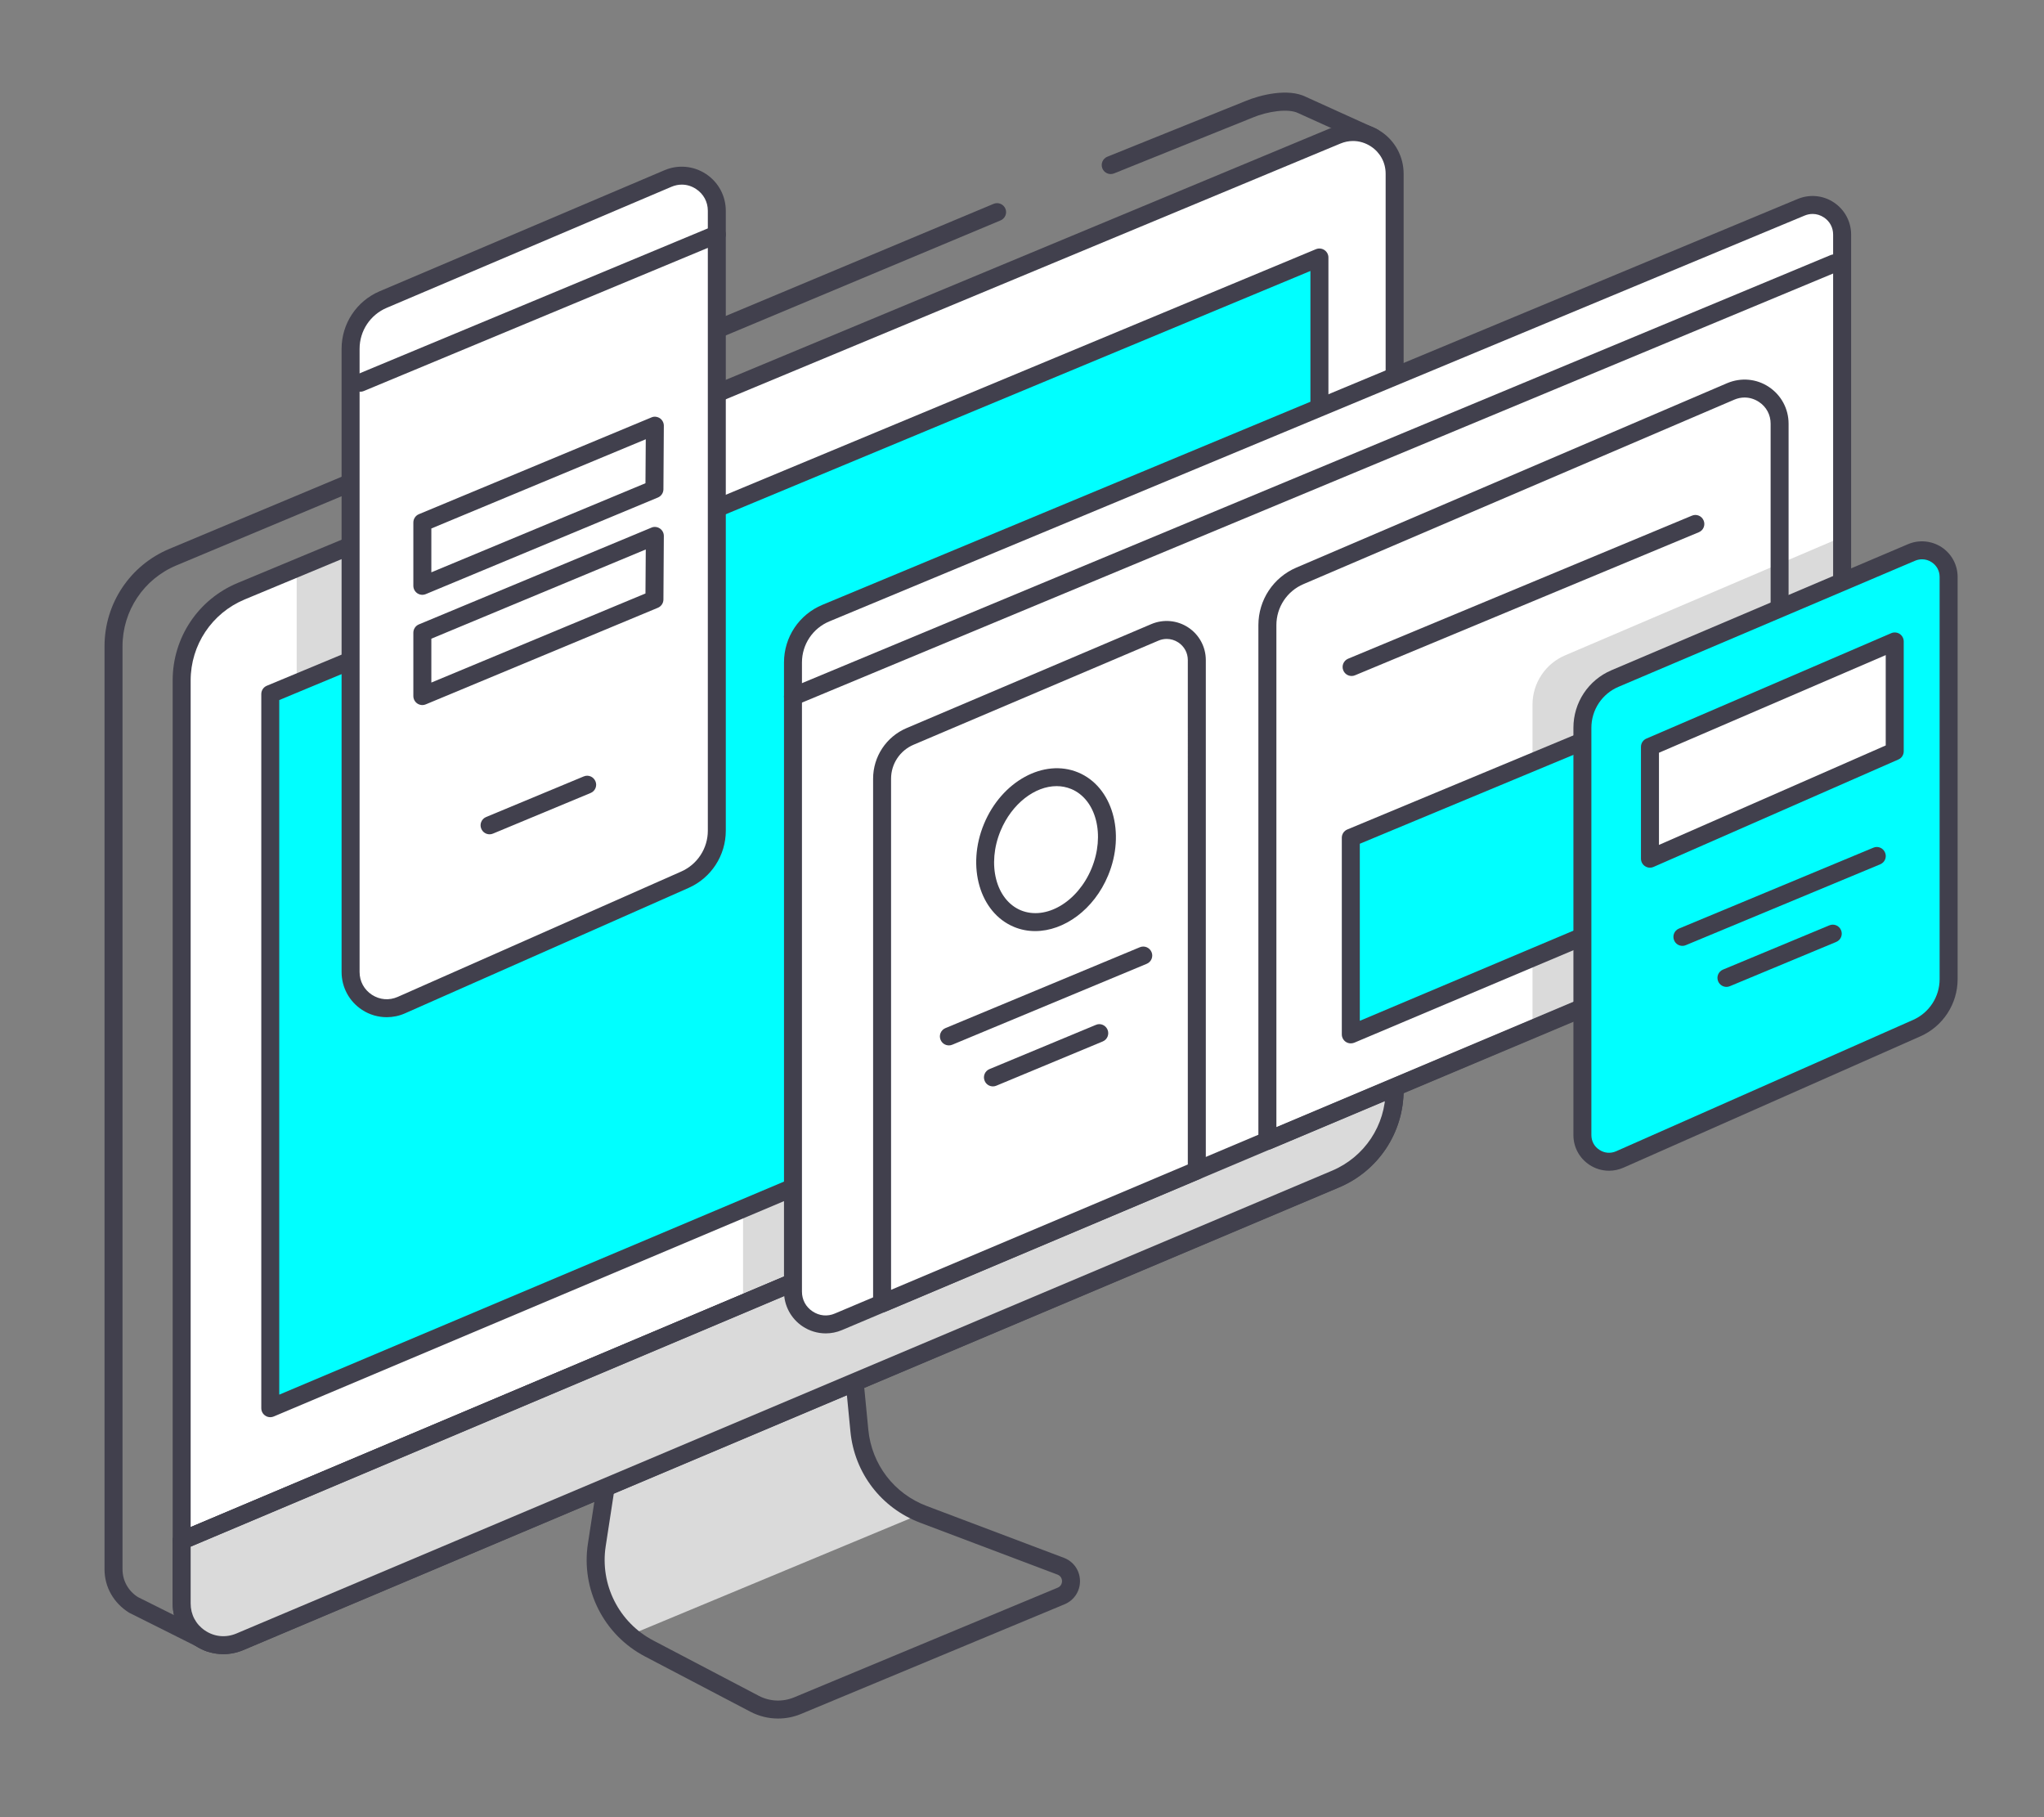 <?xml version="1.0" encoding="UTF-8" standalone="no"?>
<svg
   xmlns:dc="http://purl.org/dc/elements/1.1/"
   xmlns:cc="http://creativecommons.org/ns#"
   xmlns:rdf="http://www.w3.org/1999/02/22-rdf-syntax-ns#"
   xmlns:svg="http://www.w3.org/2000/svg"
   xmlns="http://www.w3.org/2000/svg"
   xmlns:sodipodi="http://sodipodi.sourceforge.net/DTD/sodipodi-0.dtd"
   xmlns:inkscape="http://www.inkscape.org/namespaces/inkscape"
   width="21.287mm"
   height="18.92mm"
   viewBox="0 0 21.287 18.92"
   version="1.1"
   id="svg8037"
   inkscape:version="1.0.1 (1.0.1+r73)"
   sodipodi:docname="design_21.svg">
  <rect x="0" y="0" width="21.287" height="18.92" fill="#808080" stroke="none"/>
  <defs
     id="defs8031" />
  <sodipodi:namedview
     id="base"
     pagecolor="#00ffff"
     bordercolor="#666666"
     borderopacity="1.0"
     inkscape:pageopacity="0.0"
     inkscape:pageshadow="2"
     inkscape:zoom="1.33"
     inkscape:cx="56.228605"
     inkscape:cy="48.381821"
     inkscape:document-units="mm"
     inkscape:current-layer="layer1"
     inkscape:document-rotation="0"
     showgrid="false"
     fit-margin-top="1"
     fit-margin-right="1"
     fit-margin-bottom="1"
     fit-margin-left="1"
     inkscape:window-width="1853"
     inkscape:window-height="1025"
     inkscape:window-x="67"
     inkscape:window-y="27"
     inkscape:window-maximized="1" />
  <g
     inkscape:label="Capa 1"
     inkscape:groupmode="layer"
     id="layer1"
     transform="translate(-90.956,-63.749)">
    <g
       id="g14571"
       transform="matrix(0.353,0,0,-0.353,-48.938,121.671)">
      <g
         id="g1664"
         transform="translate(421.654,121.885)">
        <path
           d="M 0,0 -1.167,12.011 -5.672,10.137 -7.747,-3.371 c -0.155,-1.011 0.232,-2.005 0.979,-2.658 l 8.613,3.583 C 0.822,-2.038 0.107,-1.099 0,0"
           style="fill:#dadada;fill-opacity:1;fill-rule:nonzero;stroke:none"
           id="path1666" />
      </g>
      <g
         id="g1668"
         transform="translate(416.222,131.835)">
        <path
           d="m 0,0 -2.052,-13.36 c -0.174,-1.131 0.389,-2.249 1.404,-2.781 l 3.111,-1.631 c 0.325,-0.171 0.705,-0.186 1.044,-0.046 l 7.776,3.235 c 0.12,0.051 0.128,0.163 0.128,0.196 -10e-4,0.033 -0.013,0.144 -0.135,0.19 l -4.047,1.529 c -1.152,0.435 -1.942,1.467 -2.061,2.692 L 4.036,1.68 Z m 3.033,-18.443 c -0.281,0 -0.56,0.067 -0.816,0.201 l -3.112,1.631 c -1.214,0.637 -1.891,1.976 -1.681,3.332 l 2.075,13.507 c 0.014,0.091 0.074,0.168 0.16,0.204 L 4.164,2.307 C 4.24,2.34 4.33,2.333 4.402,2.29 4.474,2.247 4.521,2.172 4.53,2.088 L 5.696,-9.924 c 0.1,-1.023 0.759,-1.885 1.721,-2.249 l 4.046,-1.528 c 0.286,-0.107 0.473,-0.373 0.478,-0.678 0.005,-0.304 -0.173,-0.576 -0.454,-0.693 L 3.71,-18.308 c -0.218,-0.091 -0.447,-0.135 -0.677,-0.135"
           style="fill:#41404d;fill-opacity:1;fill-rule:nonzero;stroke:none"
           id="path1670" />
      </g>
      <g
         id="g1672"
         transform="translate(402.462,115.368)">
        <path
           d="m 0,0 c -0.041,0 -0.081,0.009 -0.118,0.028 l -2.23,1.115 c -0.465,0.288 -0.73,0.763 -0.73,1.283 v 27.227 c 0,1.263 0.754,2.391 1.919,2.876 l 24.311,10.175 c 0.134,0.056 0.291,-0.007 0.348,-0.142 0.057,-0.135 -0.008,-0.291 -0.143,-0.347 L -0.955,32.04 C -1.922,31.637 -2.547,30.7 -2.547,29.653 V 2.426 c 0,-0.336 0.171,-0.642 0.457,-0.821 L 0.118,0.503 C 0.25,0.437 0.303,0.278 0.237,0.147 0.191,0.054 0.098,0 0,0"
           style="fill:#41404d;fill-opacity:1;fill-rule:nonzero;stroke:none"
           id="path1674" />
      </g>
      <g
         id="g1676"
         transform="translate(429.069,158.951)">
        <path
           d="m 0,0 c -0.105,0 -0.204,0.062 -0.246,0.166 -0.055,0.136 0.011,0.29 0.146,0.345 L 3.991,2.159 C 4.396,2.327 5.225,2.544 5.76,2.276 L 7.836,1.335 C 7.969,1.275 8.029,1.118 7.968,0.985 7.907,0.852 7.752,0.793 7.617,0.853 L 5.532,1.797 C 5.235,1.944 4.621,1.847 4.192,1.667 L 0.099,0.019 C 0.066,0.006 0.033,0 0,0"
           style="fill:#41404d;fill-opacity:1;fill-rule:nonzero;stroke:none"
           id="path1678" />
      </g>
      <g
         id="g1680"
         transform="translate(403.415,146.645)">
        <path
           d="m 0,0 32.329,13.45 c 0.81,0.337 1.702,-0.258 1.702,-1.135 v -27.033 c 0,-1.146 -0.686,-2.18 -1.741,-2.625 L -0.047,-30.991 c -0.811,-0.342 -1.708,0.253 -1.708,1.133 V -2.631 C -1.755,-1.48 -1.062,-0.442 0,0"
           style="fill:#ffffff;fill-opacity:1;fill-rule:nonzero;stroke:none"
           id="path1682" />
      </g>
      <g
         id="g1684"
         transform="translate(405.053,143.936)">
        <path
           d="M 0,0 V 3.39 L 1.591,4.052 V 0.662 Z"
           style="fill:#dadada;fill-opacity:1;fill-rule:nonzero;stroke:none"
           id="path1686" />
      </g>
      <g
         id="g1688"
         transform="translate(435.743,160.095)">
        <path
           d="m 0,0 h 0.006 z m 0.476,-0.169 c -0.126,0 -0.252,-0.025 -0.374,-0.076 l -32.33,-13.449 c -0.965,-0.404 -1.59,-1.341 -1.59,-2.387 v -27.227 c 0,-0.33 0.157,-0.623 0.432,-0.804 0.274,-0.183 0.605,-0.214 0.907,-0.084 l 32.336,13.647 c 0.96,0.405 1.58,1.34 1.58,2.382 v 27.032 c 0,0.327 -0.156,0.62 -0.429,0.802 -0.163,0.108 -0.347,0.164 -0.532,0.164 m -33.33,-44.635 c -0.29,0 -0.577,0.084 -0.825,0.249 -0.42,0.278 -0.67,0.744 -0.67,1.247 v 27.227 c 0,1.262 0.753,2.391 1.918,2.875 L -0.102,0.245 C 0.359,0.437 0.884,0.387 1.303,0.108 1.719,-0.169 1.968,-0.634 1.968,-1.135 v -27.032 c 0,-1.257 -0.747,-2.383 -1.904,-2.871 l -32.336,-13.648 c -0.187,-0.078 -0.385,-0.118 -0.582,-0.118"
           style="fill:#41404d;fill-opacity:1;fill-rule:nonzero;stroke:none"
           id="path1690" />
      </g>
      <g
         id="g1692"
         transform="translate(418.222,125.633)">
        <path
           d="M 0,0 V 2.848 L 1.591,3.51 V 0.662 Z"
           style="fill:#dadada;fill-opacity:1;fill-rule:nonzero;stroke:none"
           id="path1694" />
      </g>
      <g
         id="g1696"
         transform="translate(437.445,133.75)">
        <path
           d="M 0,0 -35.785,-15.111"
           style="fill:#dadada;fill-opacity:1;fill-rule:nonzero;stroke:none"
           id="path1698" />
      </g>
      <g
         id="g1700"
         transform="translate(401.66,118.373)">
        <path
           d="m 0,0 c -0.104,0 -0.202,0.061 -0.245,0.162 -0.056,0.135 0.007,0.291 0.141,0.348 l 35.786,15.112 c 0.138,0.058 0.292,-0.008 0.348,-0.142 0.056,-0.135 -0.007,-0.291 -0.141,-0.348 L 0.104,0.021 C 0.069,0.006 0.034,0 0,0"
           style="fill:#41404d;fill-opacity:1;fill-rule:nonzero;stroke:none"
           id="path1702" />
      </g>
      <g
         id="g1704"
         transform="translate(437.445,133.75)">
        <path
           d="m 0,0 v -1.818 c 0,-1.144 -0.687,-2.18 -1.746,-2.625 l -32.33,-13.655 c -0.818,-0.337 -1.709,0.253 -1.709,1.132 v 1.855 z"
           style="fill:#dadada;fill-opacity:1;fill-rule:nonzero;stroke:none"
           id="path1706" />
      </g>
      <g
         id="g1708"
         transform="translate(401.925,118.462)">
        <path
           d="m 0,0 v -1.678 c 0,-0.326 0.154,-0.616 0.425,-0.797 0.274,-0.184 0.608,-0.217 0.919,-0.089 l 32.327,13.653 c 0.962,0.405 1.583,1.339 1.583,2.381 v 1.418 z m 0.964,-3.17 c -0.294,0 -0.585,0.086 -0.835,0.253 -0.413,0.277 -0.66,0.741 -0.66,1.239 v 1.854 c 0,0.107 0.065,0.203 0.162,0.244 l 35.785,15.112 c 0.083,0.033 0.177,0.027 0.25,-0.024 0.074,-0.049 0.119,-0.132 0.119,-0.22 V 13.47 c 0,-1.256 -0.749,-2.382 -1.908,-2.87 L 1.548,-3.054 C 1.359,-3.132 1.161,-3.17 0.964,-3.17"
           style="fill:#41404d;fill-opacity:1;fill-rule:nonzero;stroke:none"
           id="path1710" />
      </g>
      <g
         id="g1712"
         transform="translate(404.273,143.612)">
        <path
           d="M 0,0 30.953,12.877 V -8.003 L 0,-21.066 Z"
           style="fill:#00ffff;fill-opacity:1;fill-rule:nonzero;stroke:none"
           id="path1714" />
      </g>
      <g
         id="g1716"
         transform="translate(404.539,143.435)">
        <path
           d="M 0,0 V -20.489 L 30.422,-7.65 v 20.307 z m -0.265,-21.154 c -0.052,0 -0.103,0.014 -0.147,0.045 -0.074,0.048 -0.118,0.131 -0.118,0.22 V 0.177 c 0,0.107 0.064,0.204 0.163,0.245 L 30.586,13.3 c 0.081,0.033 0.175,0.024 0.248,-0.025 0.074,-0.049 0.119,-0.132 0.119,-0.22 V -7.826 c 0,-0.107 -0.064,-0.203 -0.162,-0.245 L -0.162,-21.133 c -0.033,-0.014 -0.068,-0.021 -0.103,-0.021"
           style="fill:#41404d;fill-opacity:1;fill-rule:nonzero;stroke:none"
           id="path1718" />
      </g>
      <g
         id="g1720"
         transform="translate(401.66,118.639)">
        <path
           d="M 0,0 35.786,15.104"
           style="fill:#ffffff;fill-opacity:1;fill-rule:nonzero;stroke:none"
           id="path1722" />
      </g>
      <g
         id="g1724"
         transform="translate(401.66,118.374)">
        <path
           d="m 0,0 c -0.104,0 -0.202,0.061 -0.245,0.162 -0.056,0.135 0.007,0.291 0.141,0.348 l 35.787,15.103 c 0.137,0.059 0.292,-0.007 0.348,-0.141 0.057,-0.136 -0.007,-0.291 -0.141,-0.348 L 0.104,0.021 C 0.069,0.006 0.034,0 0,0"
           style="fill:#41404d;fill-opacity:1;fill-rule:nonzero;stroke:none"
           id="path1726" />
      </g>
      <g
         id="g1728"
         transform="translate(420.668,146.001)">
        <path
           d="m 0,0 28.772,11.97 c 0.575,0.239 1.208,-0.183 1.208,-0.806 V -7.36 c 0,-0.635 -0.38,-1.208 -0.965,-1.455 L 0.368,-20.905 c -0.637,-0.269 -1.341,0.198 -1.341,0.889 v 18.558 c 0,0.637 0.384,1.213 0.973,1.458"
           style="fill:#ffffff;fill-opacity:1;fill-rule:nonzero;stroke:none"
           id="path1730" />
      </g>
      <g
         id="g1732"
         transform="translate(407.606,155.25)">
        <path
           d="M 0,0 8.403,3.57 C 9.085,3.86 9.842,3.359 9.842,2.618 V -15.67 c 0,-0.625 -0.369,-1.192 -0.941,-1.445 l -8.365,-3.698 c -0.705,-0.312 -1.498,0.205 -1.498,0.975 V -1.454 C -0.962,-0.82 -0.583,-0.248 0,0"
           style="fill:#ffffff;fill-opacity:1;fill-rule:nonzero;stroke:none"
           id="path1734" />
      </g>
      <g
         id="g1736"
         transform="translate(407.606,155.25)">
        <path
           d="M 0,0 H 0.006 Z M 8.81,3.389 C 8.708,3.389 8.606,3.368 8.506,3.326 L 0.104,-0.245 c -0.487,-0.206 -0.801,-0.681 -0.801,-1.209 v -18.383 c 0,-0.276 0.133,-0.52 0.364,-0.672 0.233,-0.15 0.507,-0.173 0.761,-0.062 l 8.365,3.698 c 0.476,0.211 0.784,0.683 0.784,1.203 V 2.618 C 9.577,2.88 9.451,3.114 9.231,3.259 9.102,3.345 8.957,3.389 8.81,3.389 M 0.104,-21.17 c -0.254,0 -0.507,0.072 -0.727,0.216 -0.379,0.247 -0.605,0.665 -0.605,1.117 v 18.383 c 0,0.742 0.442,1.408 1.124,1.698 l 8.403,3.57 C 8.701,3.986 9.159,3.943 9.524,3.702 9.89,3.46 10.107,3.055 10.107,2.618 V -15.67 c 0,-0.73 -0.431,-1.392 -1.099,-1.687 L 0.643,-21.056 C 0.47,-21.133 0.286,-21.17 0.104,-21.17"
           style="fill:#41404d;fill-opacity:1;fill-rule:nonzero;stroke:none"
           id="path1738" />
      </g>
      <g
         id="g1740"
         transform="translate(415.62,151.528)">
        <path
           d="m 0,0 -6.86,-2.854 v -1.869 l 6.847,2.848 z"
           style="fill:#ffffff;fill-opacity:1;fill-rule:nonzero;stroke:none"
           id="path1742" />
      </g>
      <g
         id="g1744"
         transform="translate(409.026,148.496)">
        <path
           d="m 0,0 v -1.293 l 6.317,2.628 0.009,1.297 z m -0.265,-1.957 c -0.052,0 -0.103,0.016 -0.148,0.045 -0.073,0.05 -0.118,0.132 -0.118,0.221 v 1.868 c 0,0.107 0.065,0.204 0.164,0.245 l 6.86,2.854 C 6.573,3.313 6.667,3.3 6.742,3.252 6.816,3.202 6.86,3.118 6.859,3.029 L 6.847,1.155 C 6.846,1.05 6.782,0.954 6.683,0.913 L -0.164,-1.936 C -0.196,-1.95 -0.231,-1.957 -0.265,-1.957"
           style="fill:#41404d;fill-opacity:1;fill-rule:nonzero;stroke:none"
           id="path1746" />
      </g>
      <g
         id="g1748"
         transform="translate(415.62,148.277)">
        <path
           d="m 0,0 -6.86,-2.854 v -1.869 l 6.847,2.848 z"
           style="fill:#ffffff;fill-opacity:1;fill-rule:nonzero;stroke:none"
           id="path1750" />
      </g>
      <g
         id="g1752"
         transform="translate(409.026,145.245)">
        <path
           d="m 0,0 v -1.294 l 6.317,2.628 0.009,1.298 z m -0.265,-1.958 c -0.052,0 -0.103,0.016 -0.148,0.045 -0.073,0.05 -0.118,0.132 -0.118,0.221 v 1.869 c 0,0.107 0.065,0.204 0.164,0.245 l 6.86,2.854 C 6.573,3.312 6.667,3.301 6.742,3.251 6.816,3.202 6.86,3.118 6.859,3.029 L 6.847,1.154 C 6.846,1.049 6.782,0.953 6.683,0.912 l -6.847,-2.849 c -0.032,-0.014 -0.067,-0.021 -0.101,-0.021"
           style="fill:#41404d;fill-opacity:1;fill-rule:nonzero;stroke:none"
           id="path1754" />
      </g>
      <g
         id="g1756"
         transform="translate(410.744,139.475)">
        <path
           d="m 0,0 c -0.104,0 -0.202,0.061 -0.245,0.164 -0.057,0.134 0.008,0.29 0.143,0.346 L 2.777,1.707 C 2.912,1.765 3.067,1.7 3.124,1.563 3.181,1.429 3.116,1.273 2.98,1.218 L 0.102,0.021 C 0.068,0.006 0.034,0 0,0"
           style="fill:#41404d;fill-opacity:1;fill-rule:nonzero;stroke:none"
           id="path1758" />
      </g>
      <g
         id="g1760"
         transform="translate(406.933,152.53)">
        <path
           d="m 0,0 c -0.104,0 -0.202,0.062 -0.245,0.164 -0.057,0.135 0.008,0.29 0.143,0.346 L 10.414,4.886 C 10.547,4.939 10.704,4.877 10.76,4.743 10.817,4.607 10.753,4.452 10.617,4.396 L 0.102,0.021 C 0.068,0.006 0.034,0 0,0"
           style="fill:#41404d;fill-opacity:1;fill-rule:nonzero;stroke:none"
           id="path1762" />
      </g>
      <g
         id="g1764"
         transform="translate(450.648,137.594)">
        <path
           d="M 0,0 V 10.651 L -8.173,7.16 C -8.756,6.912 -9.135,6.339 -9.135,5.706 v -9.577 z"
           style="fill:#dadada;fill-opacity:1;fill-rule:nonzero;stroke:none"
           id="path1766" />
      </g>
      <g
         id="g1768"
         transform="translate(449.439,157.971)">
        <path
           d="m 0,0 h 0.006 z m 0.338,-0.197 c -0.08,0 -0.159,-0.016 -0.236,-0.048 l -28.771,-11.97 c -0.492,-0.204 -0.81,-0.681 -0.81,-1.214 v -18.557 c 0,-0.239 0.114,-0.452 0.313,-0.583 0.199,-0.133 0.438,-0.158 0.66,-0.062 l 28.645,12.09 c 0.489,0.206 0.804,0.681 0.804,1.21 v 18.525 c 0,0.207 -0.098,0.391 -0.27,0.505 -0.103,0.069 -0.219,0.104 -0.335,0.104 m -29.116,-33.021 c -0.239,0 -0.476,0.07 -0.681,0.206 -0.344,0.229 -0.55,0.613 -0.55,1.026 v 18.557 c 0,0.749 0.446,1.417 1.136,1.703 L -0.102,0.245 C 0.25,0.391 0.65,0.354 0.967,0.141 1.284,-0.07 1.474,-0.424 1.474,-0.806 v -18.525 c 0,-0.744 -0.443,-1.41 -1.129,-1.699 L -28.3,-33.121 c -0.154,-0.065 -0.317,-0.097 -0.478,-0.097"
           style="fill:#41404d;fill-opacity:1;fill-rule:nonzero;stroke:none"
           id="path1770" />
      </g>
      <g
         id="g1772"
         transform="translate(447.77,152.359)">
        <path
           d="m 0,0 c -0.102,0 -0.204,-0.021 -0.303,-0.063 l -12.709,-5.44 c -0.487,-0.207 -0.801,-0.682 -0.801,-1.21 v -14.814 l 14.581,6.137 v 14.619 c 0,0.262 -0.125,0.497 -0.344,0.641 C 0.293,-0.044 0.148,0 0,0 m -14.078,-22.191 c -0.052,0 -0.103,0.014 -0.148,0.044 -0.073,0.049 -0.118,0.131 -0.118,0.221 v 15.213 c 0,0.742 0.441,1.408 1.124,1.698 l 12.709,5.44 C -0.104,0.596 0.354,0.555 0.717,0.312 1.081,0.07 1.298,-0.333 1.298,-0.771 v -14.795 c 0,-0.107 -0.064,-0.204 -0.162,-0.245 l -15.112,-6.36 c -0.033,-0.013 -0.067,-0.02 -0.102,-0.02"
           style="fill:#41404d;fill-opacity:1;fill-rule:nonzero;stroke:none"
           id="path1774" />
      </g>
      <g
         id="g1776"
         transform="translate(423.151,142.364)">
        <path
           d="M 0,0 7.221,3.068 C 7.808,3.317 8.458,2.887 8.458,2.25 v -15.056 l -9.285,-3.92 V -1.25 c 0,0.545 0.326,1.037 0.827,1.25"
           style="fill:#ffffff;fill-opacity:1;fill-rule:nonzero;stroke:none"
           id="path1778" />
      </g>
      <g
         id="g1780"
         transform="translate(423.151,142.363)">
        <path
           d="M 0,0 H 0.006 Z M 7.571,2.875 C 7.488,2.875 7.405,2.858 7.325,2.824 L 0.104,-0.245 C -0.3,-0.416 -0.562,-0.81 -0.562,-1.249 v -15.076 l 8.755,3.697 V 2.25 C 8.193,2.463 8.09,2.653 7.913,2.771 7.808,2.84 7.69,2.875 7.571,2.875 M -0.827,-16.99 c -0.052,0 -0.103,0.014 -0.146,0.044 -0.075,0.049 -0.119,0.132 -0.119,0.221 v 15.476 c 0,0.653 0.388,1.239 0.988,1.494 L 7.117,3.313 C 7.475,3.464 7.882,3.427 8.206,3.213 8.53,2.999 8.724,2.638 8.724,2.25 v -15.055 c 0,-0.107 -0.064,-0.203 -0.162,-0.244 l -9.285,-3.921 c -0.033,-0.013 -0.069,-0.02 -0.104,-0.02"
           style="fill:#41404d;fill-opacity:1;fill-rule:nonzero;stroke:none"
           id="path1782" />
      </g>
      <g
         id="g1784"
         transform="translate(424.295,133.248)">
        <path
           d="m 0,0 c -0.104,0 -0.202,0.061 -0.245,0.164 -0.057,0.134 0.008,0.29 0.143,0.346 L 5.632,2.895 C 5.767,2.952 5.921,2.888 5.979,2.752 6.036,2.618 5.971,2.462 5.835,2.406 L 0.102,0.021 C 0.068,0.006 0.034,0 0,0"
           style="fill:#41404d;fill-opacity:1;fill-rule:nonzero;stroke:none"
           id="path1786" />
      </g>
      <g
         id="g1788"
         transform="translate(436.153,139.374)">
        <path
           d="M 0,0 8.522,3.545 V -2.204 L 0,-5.8 Z"
           style="fill:#00ffff;fill-opacity:1;fill-rule:nonzero;stroke:none"
           id="path1790" />
      </g>
      <g
         id="g1792"
         transform="translate(436.418,139.196)">
        <path
           d="m 0,0 v -5.223 l 7.992,3.373 v 5.176 z m -0.266,-5.888 c -0.051,0 -0.102,0.014 -0.147,0.044 -0.073,0.049 -0.118,0.132 -0.118,0.221 v 5.8 c 0,0.107 0.064,0.204 0.164,0.245 L 8.156,3.968 C 8.237,4.004 8.33,3.993 8.404,3.944 8.478,3.895 8.522,3.813 8.522,3.724 v -5.75 c 0,-0.107 -0.064,-0.203 -0.161,-0.245 l -8.523,-3.597 c -0.033,-0.013 -0.068,-0.02 -0.104,-0.02"
           style="fill:#41404d;fill-opacity:1;fill-rule:nonzero;stroke:none"
           id="path1794" />
      </g>
      <g
         id="g1796"
         transform="translate(425.594,132.039)">
        <path
           d="m 0,0 c -0.104,0 -0.202,0.061 -0.244,0.164 -0.057,0.134 0.007,0.29 0.142,0.346 L 3.036,1.814 C 3.169,1.874 3.325,1.808 3.382,1.671 3.438,1.537 3.375,1.381 3.239,1.325 L 0.102,0.021 C 0.069,0.006 0.034,0 0,0"
           style="fill:#41404d;fill-opacity:1;fill-rule:nonzero;stroke:none"
           id="path1798" />
      </g>
      <g
         id="g1800"
         transform="translate(436.176,144.145)">
        <path
           d="m 0,0 c -0.104,0 -0.202,0.061 -0.245,0.164 -0.057,0.134 0.008,0.29 0.143,0.346 L 10.04,4.729 C 10.174,4.787 10.33,4.722 10.386,4.586 10.443,4.451 10.379,4.295 10.243,4.24 L 0.102,0.021 C 0.068,0.006 0.034,0 0,0"
           style="fill:#41404d;fill-opacity:1;fill-rule:nonzero;stroke:none"
           id="path1802" />
      </g>
      <g
         id="g1804"
         transform="translate(419.695,143.271)">
        <path
           d="m 0,0 c -0.104,0 -0.202,0.061 -0.245,0.164 -0.057,0.134 0.008,0.29 0.143,0.346 l 30.718,12.781 c 0.134,0.054 0.29,-0.008 0.346,-0.143 0.057,-0.135 -0.007,-0.291 -0.143,-0.347 L 0.102,0.021 C 0.068,0.006 0.034,0 0,0"
           style="fill:#41404d;fill-opacity:1;fill-rule:nonzero;stroke:none"
           id="path1806" />
      </g>
      <g
         id="g1808"
         transform="translate(428.748,138.363)">
        <path
           d="m 0,0 c -0.467,-1.123 -1.556,-1.737 -2.432,-1.373 -0.875,0.364 -1.206,1.57 -0.739,2.692 0.467,1.123 1.555,1.738 2.431,1.374 C 0.136,2.328 0.467,1.123 0,0"
           style="fill:#ffffff;fill-opacity:1;fill-rule:nonzero;stroke:none"
           id="path1810" />
      </g>
      <g
         id="g1812"
         transform="translate(427.473,140.896)">
        <path
           d="m 0,0 c -0.639,0 -1.319,-0.515 -1.653,-1.316 -0.409,-0.986 -0.14,-2.039 0.597,-2.347 0.743,-0.304 1.676,0.247 2.085,1.23 0.409,0.987 0.142,2.039 -0.597,2.348 C 0.293,-0.028 0.148,0 0,0 m -0.632,-4.276 c -0.213,0 -0.425,0.039 -0.627,0.124 -1.01,0.42 -1.405,1.784 -0.883,3.039 0.522,1.257 1.768,1.936 2.777,1.517 1.01,-0.42 1.407,-1.783 0.884,-3.04 -0.417,-1.004 -1.298,-1.64 -2.151,-1.64"
           style="fill:#41404d;fill-opacity:1;fill-rule:nonzero;stroke:none"
           id="path1814" />
      </g>
      <g
         id="g1816"
         transform="translate(443.947,144.071)">
        <path
           d="M 0,0 8.75,3.718 C 9.268,3.938 9.842,3.558 9.842,2.996 V -8.869 c 0,-0.625 -0.369,-1.192 -0.941,-1.444 L 0.14,-14.187 c -0.518,-0.229 -1.102,0.151 -1.102,0.718 V -1.454 C -0.962,-0.82 -0.583,-0.248 0,0"
           style="fill:#00ffff;fill-opacity:1;fill-rule:nonzero;stroke:none"
           id="path1818" />
      </g>
      <g
         id="g1820"
         transform="translate(443.947,144.071)">
        <path
           d="M 0,0 H 0.006 Z M 9.059,3.516 C 8.99,3.516 8.92,3.502 8.854,3.474 l -8.75,-3.719 c -0.487,-0.206 -0.801,-0.681 -0.801,-1.209 v -12.015 c 0,-0.179 0.086,-0.338 0.237,-0.435 0.149,-0.098 0.328,-0.114 0.494,-0.041 l 8.76,3.874 c 0.476,0.21 0.783,0.682 0.783,1.202 V 2.996 C 9.577,3.173 9.492,3.331 9.344,3.429 9.257,3.487 9.159,3.516 9.059,3.516 M -0.176,-14.52 c -0.201,0 -0.401,0.058 -0.574,0.171 -0.299,0.195 -0.477,0.523 -0.477,0.88 v 12.015 c 0,0.742 0.44,1.408 1.123,1.698 L 8.647,3.963 C 8.974,4.101 9.343,4.064 9.638,3.872 9.932,3.676 10.108,3.349 10.108,2.996 V -8.869 c 0,-0.73 -0.431,-1.392 -1.1,-1.687 L 0.249,-14.43 c -0.137,-0.06 -0.282,-0.09 -0.425,-0.09"
           style="fill:#41404d;fill-opacity:1;fill-rule:nonzero;stroke:none"
           id="path1822" />
      </g>
      <g
         id="g1824"
         transform="translate(444.979,142.056)">
        <path
           d="m 0,0 7.221,3.107 v -3.24 L 0,-3.301 Z"
           style="fill:#ffffff;fill-opacity:1;fill-rule:nonzero;stroke:none"
           id="path1826" />
      </g>
      <g
         id="g1828"
         transform="translate(445.244,141.881)">
        <path
           d="M 0,0 V -2.719 L 6.69,0.215 V 2.88 Z m -0.266,-3.391 c -0.05,0 -0.101,0.015 -0.145,0.044 -0.074,0.048 -0.12,0.132 -0.12,0.222 v 3.3 c 0,0.106 0.064,0.202 0.161,0.243 L 6.851,3.526 C 6.932,3.562 7.027,3.553 7.102,3.505 7.176,3.455 7.221,3.372 7.221,3.283 V 0.042 c 0,-0.105 -0.062,-0.201 -0.159,-0.242 l -7.221,-3.168 c -0.034,-0.016 -0.07,-0.023 -0.107,-0.023"
           style="fill:#41404d;fill-opacity:1;fill-rule:nonzero;stroke:none"
           id="path1830" />
      </g>
      <g
         id="g1832"
         transform="translate(445.935,136.184)">
        <path
           d="m 0,0 c -0.104,0 -0.202,0.061 -0.244,0.164 -0.057,0.134 0.007,0.29 0.142,0.346 L 5.634,2.896 C 5.768,2.954 5.924,2.888 5.979,2.752 6.037,2.618 5.973,2.462 5.837,2.406 L 0.102,0.021 C 0.068,0.006 0.034,0 0,0"
           style="fill:#41404d;fill-opacity:1;fill-rule:nonzero;stroke:none"
           id="path1834" />
      </g>
      <g
         id="g1836"
         transform="translate(447.235,134.974)">
        <path
           d="m 0,0 c -0.104,0 -0.202,0.062 -0.245,0.164 -0.057,0.135 0.008,0.29 0.143,0.346 L 3.035,1.815 C 3.169,1.872 3.325,1.809 3.381,1.672 3.438,1.537 3.374,1.382 3.238,1.326 L 0.102,0.021 C 0.068,0.006 0.034,0 0,0"
           style="fill:#41404d;fill-opacity:1;fill-rule:nonzero;stroke:none"
           id="path1838" />
      </g>
    </g>
  </g>
</svg>
